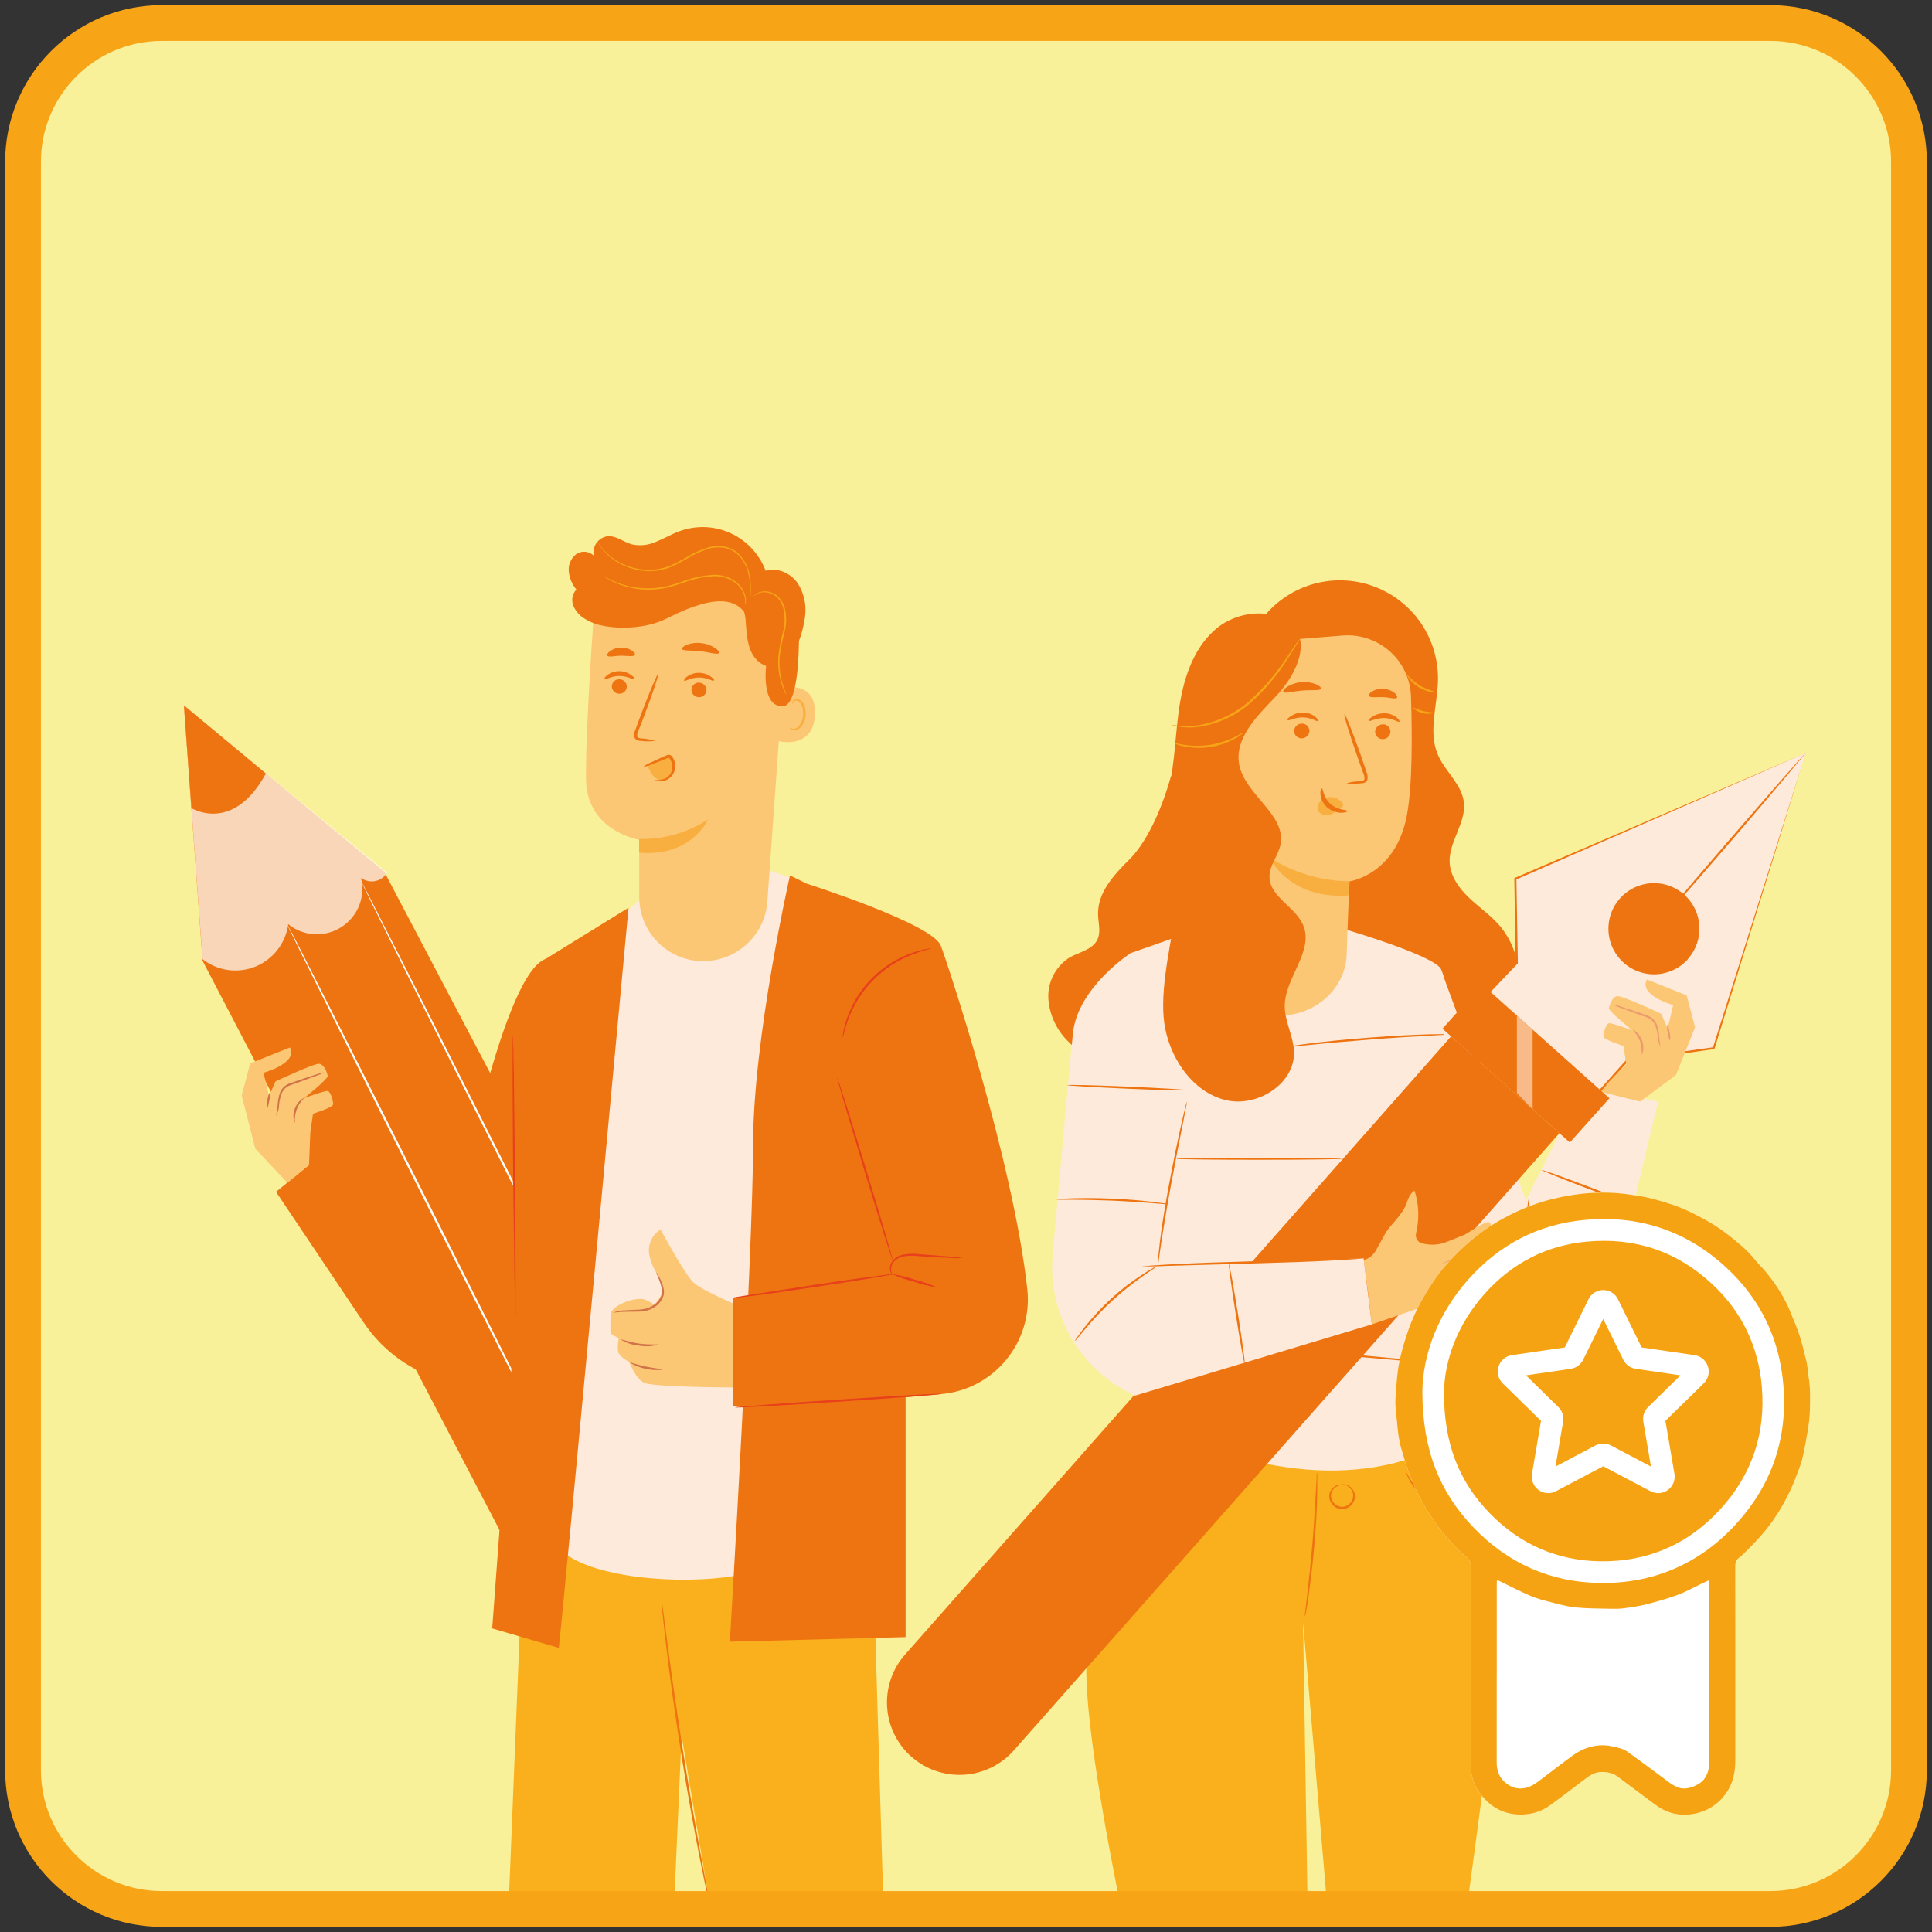<svg width="162" height="162" viewBox="0 0 162 162" fill="none" xmlns="http://www.w3.org/2000/svg">
<rect x="0" y="0" width="162" height="162" fill="#333333" stroke="none"/>
<path d="M148.2 1H13.8C6.731 1 1 6.731 1 13.8V148.2C1 155.269 6.731 161 13.8 161H148.2C155.269 161 161 155.269 161 148.2V13.8C161 6.731 155.269 1 148.2 1Z" fill="#F9F19A"/>
<path d="M122.912 120.464C123.256 120.392 126.064 133.232 125.696 138.224C125.328 143.216 122.912 160.576 122.912 160.576H111.352L109.264 136.008L109.656 160.576H94.12C94.12 160.576 90.52 143.696 91.168 138.584C91.808 133.472 95.224 120.024 95.224 120.024L122.912 120.456L122.912 120.464Z" fill="#F9B01C"/>
<path d="M110.432 123.424C110.456 123.584 110.464 123.744 110.456 123.904V125.216C110.432 126.32 110.36 127.848 110.216 129.528C110.072 131.208 109.872 132.72 109.728 133.816C109.648 134.36 109.576 134.808 109.52 135.112C109.496 135.272 109.464 135.432 109.416 135.584C109.416 135.424 109.416 135.264 109.448 135.104C109.488 134.76 109.536 134.328 109.6 133.808C109.728 132.712 109.896 131.2 110.04 129.52C110.184 127.84 110.272 126.32 110.328 125.224C110.36 124.696 110.376 124.256 110.4 123.92C110.4 123.76 110.4 123.6 110.432 123.44L110.432 123.424Z" fill="#EE7411"/>
<path d="M112.512 124.464C112.512 124.464 112.608 124.432 112.768 124.464C113 124.504 113.216 124.632 113.368 124.808C113.472 124.936 113.552 125.088 113.592 125.248C113.632 125.44 113.624 125.64 113.552 125.824C113.472 126.032 113.328 126.216 113.144 126.344C112.96 126.472 112.744 126.544 112.52 126.552C112.296 126.544 112.08 126.464 111.896 126.328C111.712 126.192 111.584 126 111.512 125.784C111.448 125.6 111.44 125.4 111.488 125.208C111.536 125.048 111.624 124.896 111.744 124.776C111.912 124.6 112.136 124.496 112.384 124.48C112.472 124.472 112.56 124.48 112.632 124.536H112.384C112.168 124.568 111.976 124.68 111.832 124.848C111.728 124.96 111.656 125.104 111.624 125.256C111.592 125.408 111.608 125.568 111.664 125.712C111.728 125.888 111.84 126.048 111.992 126.16C112.144 126.272 112.328 126.344 112.52 126.352C112.712 126.352 112.896 126.288 113.048 126.176C113.208 126.072 113.328 125.92 113.4 125.744C113.456 125.6 113.472 125.44 113.456 125.288C113.432 125.136 113.368 124.984 113.272 124.864C113.144 124.688 112.96 124.56 112.752 124.488C112.6 124.472 112.504 124.472 112.504 124.456L112.512 124.464Z" fill="#EE7411"/>
<path d="M124.632 126.616C124.536 126.672 124.44 126.712 124.328 126.728C124.048 126.808 123.752 126.864 123.456 126.888C122.472 126.976 121.488 126.8 120.6 126.376C119.712 125.952 118.952 125.296 118.408 124.48C118.24 124.24 118.104 123.984 117.984 123.72C117.936 123.624 117.896 123.52 117.88 123.408C117.912 123.408 118.08 123.824 118.512 124.416C119.072 125.192 119.816 125.808 120.68 126.216C121.544 126.624 122.496 126.808 123.448 126.752C124.168 126.712 124.616 126.568 124.624 126.608L124.632 126.616Z" fill="#EE7411"/>
<path d="M98.2 65.032C97.32 68.224 96 70.784 94.704 72.064C93.408 73.344 92.024 74.848 92.072 76.672C92.088 77.384 92.328 78.144 92.016 78.792C91.608 79.624 90.536 79.824 89.72 80.264C89.136 80.624 88.656 81.144 88.336 81.752C88.016 82.36 87.864 83.048 87.904 83.736C88 85.12 88.616 86.424 89.624 87.384C90.632 88.4 92.224 89.104 93.48 88.416C94.232 88 94.664 87.184 95.04 86.408C97.008 82.4 98.792 78.312 100.384 74.136" fill="#EE7411"/>
<path d="M106.256 51.376C107.376 50.136 108.84 49.264 110.464 48.88C112.088 48.496 113.792 48.616 115.344 49.224C116.896 49.832 118.232 50.896 119.168 52.28C120.104 53.664 120.592 55.296 120.576 56.968C120.552 59.104 119.72 61.344 120.576 63.304C121.168 64.68 122.552 65.744 122.744 67.24C122.968 68.976 121.48 70.56 121.552 72.304C121.608 73.448 122.32 74.456 123.144 75.248C123.968 76.04 124.928 76.696 125.688 77.552C127.784 79.944 127.92 83.712 126.336 86.464C124.752 89.216 121.68 90.952 118.52 91.32C115.36 91.696 112.144 90.824 109.336 89.32C107.512 88.336 105.8 87.024 104.72 85.264C103.64 83.504 103.264 81.208 104.12 79.32" fill="#EE7411"/>
<path d="M112.976 77.984C112.976 77.984 120.104 80.088 120.8 81.216C121.496 82.344 123.736 95.584 123.736 95.584L119.368 111.192C119.368 111.192 122.984 117.016 123.152 119.96C115.064 125.176 105.936 123.72 96.376 119.536L95.688 104.288L94.784 79.928L100.664 77.864L112.984 77.976L112.976 77.984Z" fill="#FEEADA"/>
<path d="M120.904 114.336H120.64L119.888 114.28L117.136 114.056L108.064 113.264L98.992 112.416L96.24 112.144L95.496 112.056C95.408 112.056 95.32 112.04 95.24 112.016C95.328 112.008 95.416 112.008 95.504 112.016L96.256 112.064L99.008 112.288L108.08 113.08L117.152 113.92L119.904 114.2L120.648 114.28C120.736 114.288 120.816 114.304 120.904 114.328V114.336Z" fill="#EE7411"/>
<path d="M112.536 97.16C112.536 97.208 109.408 97.248 105.544 97.248C101.68 97.248 98.552 97.208 98.552 97.16C98.552 97.112 101.68 97.072 105.544 97.072C109.408 97.072 112.536 97.112 112.536 97.16Z" fill="#EE7411"/>
<path d="M121.952 86.696C121.768 86.728 121.584 86.752 121.4 86.752L119.88 86.84C118.6 86.912 116.832 87.016 114.88 87.168C112.936 87.32 111.168 87.48 109.896 87.608L108.384 87.752C108.2 87.776 108.016 87.792 107.824 87.784C108.008 87.736 108.192 87.704 108.376 87.688C108.72 87.632 109.248 87.568 109.88 87.488C111.152 87.328 112.912 87.144 114.864 87C116.816 86.848 118.584 86.76 119.872 86.728C120.512 86.728 121.032 86.704 121.392 86.704C121.576 86.696 121.76 86.704 121.952 86.72V86.696Z" fill="#EE7411"/>
<path d="M120.8 81.232L127.952 100.64L132.76 91.08L139.032 92.368L135.424 107.44C135.24 108.752 134.656 109.968 133.744 110.936C132.832 111.896 131.648 112.552 130.352 112.816C129.264 113.04 128.144 112.976 127.088 112.632C126.032 112.288 125.088 111.68 124.344 110.864L122.104 108.4L120.792 81.248L120.8 81.232Z" fill="#FEEADA"/>
<path d="M127.808 112.904C127.776 112.744 127.76 112.584 127.76 112.416C127.736 112.104 127.712 111.648 127.696 111.088C127.656 109.968 127.64 108.408 127.696 106.696C127.752 104.976 127.856 103.424 127.96 102.312C128.008 101.752 128.056 101.296 128.104 100.984C128.12 100.824 128.144 100.664 128.184 100.504C128.2 100.664 128.2 100.832 128.184 100.992C128.16 101.336 128.136 101.784 128.104 102.32C128.032 103.44 127.944 104.992 127.896 106.704C127.84 108.416 127.84 109.968 127.848 111.088V112.424C127.848 112.584 127.848 112.752 127.824 112.912L127.808 112.904Z" fill="#EE7411"/>
<path d="M137.048 101.056C137.032 101.104 135.272 100.48 133.12 99.664C130.968 98.848 129.24 98.144 129.256 98.104C129.272 98.056 131.032 98.68 133.184 99.496C135.336 100.312 137.064 101.016 137.048 101.056Z" fill="#EE7411"/>
<path d="M140.536 90.144L137.528 92.368L134.184 91.544L134.992 90.656L140.544 90.144H140.536Z" fill="#FCC775"/>
<path d="M151.416 63.136L127.056 73.688L127.176 80.744L124.416 83.632L133.72 91.952L136.44 88.912L143.68 87.896L151.408 63.136H151.416Z" fill="#FEEADA"/>
<path d="M151.416 63.136C151.2 63.824 148.264 73.344 143.768 87.92V87.968H143.712L136.472 89L136.528 88.976L133.792 92.008L133.736 92.08L133.672 92.016L128.92 87.768L124.368 83.696L124.296 83.632L124.36 83.568L127.112 80.68L127.088 80.744C127.048 78.304 127.008 75.936 126.976 73.688V73.632L127.032 73.608L151.432 63.128L127.104 73.76L127.152 73.68C127.192 75.936 127.232 78.296 127.272 80.736V80.776L127.248 80.8L124.496 83.688V83.56L129.056 87.632L133.8 91.88H133.672L136.392 88.84L136.416 88.816H136.448L143.696 87.808L143.624 87.864C148.208 73.32 151.208 63.816 151.424 63.128L151.416 63.136Z" fill="#EE7411"/>
<path d="M141.536 80.424C141.032 80.984 140.376 81.392 139.64 81.576C138.912 81.768 138.136 81.736 137.424 81.48C136.712 81.232 136.088 80.776 135.632 80.168C135.176 79.56 134.912 78.84 134.872 78.088C134.832 77.336 135.016 76.584 135.392 75.936C135.776 75.288 136.344 74.76 137.024 74.432C137.704 74.104 138.472 73.984 139.216 74.088C139.968 74.192 140.664 74.52 141.232 75.024C141.984 75.696 142.44 76.648 142.496 77.656C142.552 78.664 142.208 79.664 141.528 80.416L141.536 80.424Z" fill="#EE7411"/>
<path d="M151.416 63.136C151.416 63.136 148.632 66.496 145.12 70.568C141.608 74.64 138.728 77.912 138.688 77.88C138.648 77.848 141.472 74.52 144.984 70.448C148.504 66.376 151.376 63.104 151.416 63.136Z" fill="#EE7411"/>
<path d="M76.408 147.296C75.208 146.224 74.48 144.72 74.384 143.112C74.288 141.504 74.832 139.928 75.904 138.72L121.68 86.896L130.76 95.016L85 146.784C83.928 147.992 82.424 148.72 80.808 148.816C79.2 148.912 77.616 148.36 76.408 147.288L76.408 147.296Z" fill="#EE7411"/>
<path d="M124.272 82.544L120.952 86.256L131.632 95.8L134.952 92.088L124.272 82.544Z" fill="#EE7411"/>
<path opacity="0.5" d="M127.192 85.16V91.656L128.512 93.016V86.344L127.192 85.168V85.16Z" fill="white"/>
<path d="M138.088 82.128L141.424 83.456L142.136 86.144L140.528 90.144L134.64 91L136.36 89.24L136.136 87.704C136.136 87.704 134.496 87.192 134.456 86.936C134.416 86.688 134.656 85.84 134.912 85.8C135.168 85.76 136.888 86.4 136.888 86.4C136.888 86.4 134.848 84.784 134.904 84.528C134.96 84.272 135.176 83.6 135.592 83.528C136.008 83.456 139.296 85.008 139.296 85.008L139.832 86.232L140.296 84.28C140.296 84.28 137.368 83.456 138.096 82.128H138.088Z" fill="#FCC775"/>
<path d="M137.672 88.424C137.672 88.424 137.752 88.312 137.784 88.08C137.816 87.792 137.784 87.504 137.688 87.24C137.592 86.968 137.432 86.728 137.216 86.536C137.048 86.392 136.92 86.336 136.912 86.36C137.16 86.64 137.368 86.96 137.52 87.304C137.624 87.672 137.672 88.048 137.664 88.432L137.672 88.424Z" fill="#EC9A6E"/>
<path d="M139.256 87.84C139.192 87.552 139.152 87.264 139.128 86.968C139.112 86.64 139.056 86.312 138.96 86C138.896 85.808 138.792 85.632 138.656 85.488C138.496 85.336 138.312 85.224 138.112 85.144C137.312 84.856 136.6 84.624 136.072 84.456C135.792 84.344 135.504 84.264 135.216 84.216C135.48 84.352 135.752 84.472 136.04 84.56C136.552 84.76 137.272 85.016 138.056 85.296C138.24 85.36 138.4 85.464 138.544 85.592C138.664 85.72 138.76 85.88 138.824 86.048C138.92 86.352 138.984 86.664 139.016 86.976C139.024 87.28 139.112 87.576 139.272 87.84L139.256 87.84Z" fill="#EC9A6E"/>
<path d="M140.024 87.24C140.072 87.024 140.064 86.792 140 86.576C139.944 86.232 139.856 85.944 139.808 85.944C139.76 85.944 139.768 86.248 139.832 86.6C139.896 86.952 139.984 87.256 140.024 87.232V87.24Z" fill="#EC9A6E"/>
<path d="M115.016 111.056C115.016 111.056 120.36 109.224 120.488 109.16C120.616 109.096 124.264 107.4 123.952 106.408C123.952 106.408 124.984 105.584 124.672 105.128L123.208 105.744C123.208 105.744 125.272 104.4 124.928 103.192C124.928 103.192 125.144 102.784 124.928 102.528C124.712 102.272 123.632 103.04 122.84 103.52L121.304 104.136C120.632 104.408 119.888 104.44 119.192 104.24C119.032 104.184 118.896 104.08 118.816 103.936C118.728 103.792 118.704 103.624 118.728 103.456C119.024 102.264 118.984 101.024 118.616 99.848C118.616 99.848 118.232 99.984 117.976 100.808C117.632 101.864 116.6 102.68 116.192 103.368C115.976 103.768 115.616 104.4 115.36 104.872C115.248 105.064 115.104 105.232 114.936 105.368C114.76 105.504 114.568 105.6 114.352 105.656L114.72 108.44L115.024 111.04L115.016 111.056Z" fill="#FCC775"/>
<path d="M120.808 106.016C120.872 106.008 120.936 105.984 120.992 105.96C121.112 105.92 121.28 105.848 121.48 105.76C122.008 105.52 122.52 105.248 123.008 104.928C123.496 104.608 123.952 104.256 124.384 103.872C124.552 103.72 124.68 103.6 124.768 103.504C124.816 103.456 124.856 103.408 124.896 103.36C124.84 103.392 124.792 103.432 124.744 103.48L124.344 103.824C123.904 104.192 123.448 104.536 122.968 104.856C122.48 105.168 121.976 105.448 121.464 105.704L120.992 105.928C120.928 105.952 120.872 105.976 120.816 106.016H120.808Z" fill="#EC9A6E"/>
<path d="M120.904 107.08C121.04 107.056 121.176 107.008 121.296 106.952C121.608 106.824 121.904 106.672 122.184 106.496C122.464 106.32 122.744 106.136 123.008 105.936C123.128 105.856 123.232 105.768 123.328 105.664C123.328 105.648 122.808 106.008 122.144 106.424C121.8 106.624 121.504 106.768 121.272 106.896C121.144 106.952 121.024 107.008 120.904 107.088L120.904 107.08Z" fill="#EC9A6E"/>
<path d="M120.856 108.36C121.032 108.312 121.2 108.248 121.36 108.168C121.752 107.984 122.136 107.784 122.504 107.552C122.872 107.32 123.224 107.064 123.552 106.792C123.696 106.688 123.832 106.56 123.952 106.424C123.8 106.52 123.656 106.624 123.52 106.736C123.256 106.936 122.888 107.208 122.456 107.472C122.096 107.704 121.72 107.912 121.336 108.104C121.168 108.176 121.016 108.264 120.864 108.352L120.856 108.36Z" fill="#EC9A6E"/>
<path d="M115.016 111.056L95.184 117.024C92.944 116.008 91.08 114.328 89.84 112.208C88.6 110.088 88.056 107.632 88.272 105.192C88.896 98.184 89.72 88.96 89.968 86.632C90.376 82.776 94.8 79.928 94.8 79.928C100.88 80.32 99.536 92.352 99.536 92.352L97.088 106.192L114.336 105.504L115.024 111.056H115.016Z" fill="#FEEADA"/>
<path d="M97.08 106.2C97.08 106.016 97.08 105.832 97.104 105.648C97.128 105.304 97.184 104.784 97.256 104.144C97.408 102.88 97.68 101.144 98.04 99.232C98.4 97.32 98.752 95.6 99.032 94.36C99.168 93.736 99.288 93.24 99.376 92.896C99.408 92.712 99.464 92.536 99.528 92.36C99.512 92.544 99.48 92.728 99.44 92.904C99.36 93.288 99.272 93.784 99.152 94.384C98.904 95.632 98.56 97.352 98.208 99.264C97.856 101.168 97.568 102.904 97.376 104.16C97.296 104.768 97.224 105.272 97.168 105.648C97.152 105.832 97.12 106.016 97.072 106.192L97.08 106.2Z" fill="#EE7411"/>
<path d="M114.328 105.512C114.272 105.528 114.208 105.536 114.144 105.536L113.6 105.584C113.128 105.616 112.456 105.656 111.616 105.704C109.936 105.792 107.616 105.872 105.056 105.944L98.496 106.128L96.512 106.192H95.976C95.912 106.2 95.848 106.2 95.784 106.192C95.848 106.176 95.904 106.168 95.968 106.168L96.504 106.12C96.976 106.088 97.656 106.04 98.488 106C100.168 105.912 102.488 105.832 105.048 105.76L111.6 105.576L113.592 105.512H114.136C114.2 105.504 114.264 105.504 114.328 105.512Z" fill="#EE7411"/>
<path d="M97.832 100.952C97.712 100.968 97.584 100.968 97.464 100.952L96.472 100.872C95.64 100.808 94.488 100.728 93.208 100.672C91.936 100.624 90.784 100.6 89.944 100.6H88.952C88.832 100.6 88.704 100.6 88.584 100.576C88.696 100.544 88.808 100.528 88.928 100.528C89.16 100.504 89.504 100.496 89.92 100.48C90.76 100.456 91.92 100.448 93.192 100.504C94.472 100.56 95.624 100.656 96.456 100.752C96.872 100.8 97.208 100.848 97.44 100.88C97.568 100.88 97.696 100.904 97.816 100.944L97.832 100.952Z" fill="#EE7411"/>
<path d="M99.528 91.408C99.528 91.456 97.28 91.408 94.504 91.288C91.736 91.16 89.488 91.04 89.496 90.992C89.496 90.936 91.744 90.992 94.512 91.112C97.28 91.232 99.528 91.36 99.528 91.416V91.408Z" fill="#EE7411"/>
<path d="M90.128 112.448C90.176 112.336 90.24 112.232 90.32 112.136C90.456 111.936 90.664 111.656 90.92 111.32C91.608 110.448 92.368 109.632 93.184 108.88C94.008 108.128 94.888 107.448 95.824 106.848C96.168 106.616 96.48 106.44 96.688 106.328C96.792 106.256 96.912 106.208 97.032 106.168C97.032 106.192 96.6 106.464 95.904 106.952C94.088 108.216 92.448 109.712 91.032 111.4C90.472 112.048 90.16 112.464 90.136 112.448H90.128Z" fill="#EE7411"/>
<path d="M104.36 114.336C104.312 114.336 103.976 112.48 103.616 110.176C103.248 107.872 103 105.992 103.048 105.984C103.096 105.984 103.432 107.84 103.8 110.144C104.168 112.448 104.416 114.32 104.368 114.328L104.36 114.336Z" fill="#EE7411"/>
<path d="M102.208 54.112V55.736L101.864 80.04C101.824 82.864 104.216 85.144 107.24 85.16C110.288 85.184 112.832 82.888 112.92 80.04C113.008 77.048 113.16 73.904 113.16 73.904C113.16 73.904 117.032 73.368 117.968 68.368C118.432 65.88 118.424 61.776 118.312 58.4C118.288 57.68 118.12 56.984 117.816 56.328C117.512 55.68 117.08 55.096 116.544 54.624C116.008 54.144 115.384 53.784 114.704 53.552C114.024 53.32 113.304 53.232 112.592 53.288L102.2 54.12L102.208 54.112Z" fill="#FCC775"/>
<path d="M116.592 61.344C116.592 61.512 116.52 61.672 116.4 61.792C116.28 61.912 116.12 61.976 115.952 61.976C115.872 61.976 115.784 61.968 115.712 61.936C115.64 61.904 115.56 61.864 115.504 61.808C115.44 61.752 115.392 61.688 115.36 61.608C115.328 61.536 115.304 61.448 115.304 61.368C115.304 61.2 115.376 61.04 115.496 60.92C115.616 60.8 115.776 60.736 115.944 60.736C116.024 60.736 116.112 60.736 116.184 60.768C116.264 60.8 116.336 60.84 116.392 60.896C116.448 60.952 116.504 61.016 116.536 61.096C116.568 61.168 116.592 61.256 116.592 61.336L116.592 61.344Z" fill="#EE7411"/>
<path d="M117.344 60.52C117.264 60.6 116.784 60.224 116.088 60.208C115.4 60.192 114.872 60.528 114.8 60.44C114.728 60.352 114.848 60.248 115.072 60.096C115.376 59.896 115.736 59.8 116.104 59.808C116.464 59.808 116.816 59.936 117.104 60.152C117.312 60.328 117.376 60.48 117.344 60.52Z" fill="#EE7411"/>
<path d="M109.8 61.272C109.8 61.44 109.728 61.6 109.608 61.72C109.488 61.84 109.328 61.904 109.16 61.912C109.08 61.912 108.992 61.904 108.92 61.872C108.848 61.84 108.768 61.8 108.712 61.744C108.656 61.688 108.6 61.624 108.568 61.544C108.536 61.472 108.512 61.384 108.512 61.304C108.512 61.136 108.584 60.976 108.704 60.856C108.824 60.736 108.984 60.672 109.152 60.672C109.232 60.672 109.32 60.68 109.392 60.712C109.472 60.736 109.544 60.784 109.6 60.84C109.664 60.896 109.712 60.96 109.744 61.04C109.776 61.112 109.8 61.192 109.8 61.28V61.272Z" fill="#EE7411"/>
<path d="M110.52 60.464C110.44 60.544 109.96 60.168 109.264 60.152C108.568 60.136 108.056 60.472 107.976 60.384C107.896 60.296 108.024 60.192 108.256 60.04C108.56 59.84 108.92 59.736 109.288 59.752C109.648 59.752 110 59.88 110.288 60.096C110.496 60.28 110.56 60.432 110.52 60.464Z" fill="#EE7411"/>
<path d="M112.896 65.68C113.264 65.576 113.64 65.512 114.024 65.512C114.2 65.512 114.368 65.464 114.408 65.344C114.424 65.16 114.392 64.976 114.304 64.816L113.816 63.44C113.128 61.496 112.656 59.904 112.736 59.88C112.816 59.856 113.424 61.408 114.112 63.344C114.28 63.824 114.432 64.28 114.576 64.72C114.68 64.936 114.704 65.176 114.648 65.408C114.616 65.472 114.576 65.528 114.528 65.568C114.48 65.608 114.416 65.64 114.352 65.656C114.256 65.68 114.152 65.688 114.048 65.688C113.664 65.736 113.28 65.728 112.896 65.68Z" fill="#EE7411"/>
<path d="M113.152 73.896C110.784 73.872 108.472 73.184 106.472 71.92C106.472 71.92 108.008 75.416 113.056 75.088L113.152 73.904V73.896Z" fill="#F8AF3F"/>
<path d="M112.56 67.336C112.432 67.168 112.264 67.032 112.072 66.944C111.88 66.856 111.664 66.824 111.456 66.84C111.304 66.848 111.152 66.888 111.016 66.96C110.88 67.032 110.76 67.128 110.656 67.24C110.56 67.352 110.504 67.496 110.488 67.64C110.472 67.784 110.504 67.936 110.576 68.064C110.688 68.192 110.832 68.28 110.992 68.328C111.152 68.376 111.32 68.368 111.48 68.32C111.808 68.216 112.12 68.04 112.376 67.816C112.456 67.76 112.528 67.696 112.584 67.616C112.608 67.576 112.624 67.536 112.624 67.488C112.624 67.44 112.608 67.4 112.584 67.36" fill="#F8AF3F"/>
<path d="M110.84 66.104C110.952 66.104 110.936 66.856 111.56 67.408C112.192 67.96 112.992 67.896 113 68.008C113 68.056 112.816 68.152 112.48 68.152C112.04 68.144 111.616 67.984 111.28 67.696C110.96 67.416 110.76 67.032 110.72 66.608C110.696 66.288 110.792 66.104 110.84 66.112V66.104Z" fill="#EE7411"/>
<path d="M110.768 57.752C110.696 57.936 110.008 57.832 109.184 57.904C108.368 57.976 107.704 58.184 107.6 58.008C107.56 57.928 107.68 57.752 107.944 57.576C108.304 57.36 108.712 57.232 109.128 57.2C109.544 57.16 109.968 57.224 110.352 57.376C110.648 57.504 110.8 57.656 110.76 57.744L110.768 57.752Z" fill="#EE7411"/>
<path d="M117.144 58.504C117.016 58.656 116.544 58.48 115.968 58.456C115.392 58.432 114.904 58.528 114.792 58.36C114.744 58.28 114.824 58.12 115.04 57.984C115.328 57.816 115.664 57.728 116 57.752C116.336 57.776 116.656 57.888 116.928 58.096C117.128 58.264 117.192 58.432 117.136 58.504H117.144Z" fill="#EE7411"/>
<path d="M108.528 52.52C109.872 54.304 108.472 56.84 106.928 58.448C105.384 60.056 103.488 61.936 103.912 64.128C104.408 66.672 107.88 68.304 107.368 70.84C107.176 71.768 106.448 72.56 106.448 73.496C106.448 75.216 108.648 76.032 109.288 77.616C110.16 79.784 107.768 81.952 107.728 84.296C107.704 85.624 108.456 86.864 108.504 88.192C108.584 90.912 105.368 92.904 102.728 92.232C100.088 91.56 98.28 88.984 97.72 86.328C97.152 83.672 98.016 79.928 98.448 77.24L93.88 78.304C93.024 77.488 94.192 76.624 94.384 75.472C94.864 72.56 96.792 70.096 97.688 67.296C98.48 64.848 98.488 62.224 98.832 59.664C99.176 57.112 99.968 54.448 101.928 52.76C103.88 51.072 107.256 50.872 108.832 52.904" fill="#EE7411"/>
<path d="M98.28 60.776C98.944 60.88 99.624 60.904 100.296 60.84C101.912 60.608 103.424 59.92 104.664 58.864C105.888 57.784 106.96 56.544 107.856 55.184C108.2 54.688 108.48 54.272 108.696 53.952C108.792 53.8 108.904 53.648 109.016 53.512C108.944 53.68 108.856 53.84 108.752 53.992C108.576 54.296 108.304 54.728 107.96 55.256C107.088 56.656 106.016 57.92 104.776 59.008C103.512 60.088 101.96 60.776 100.312 60.976C99.816 61.024 99.312 61.008 98.816 60.928C98.68 60.904 98.552 60.88 98.424 60.84C98.328 60.816 98.28 60.8 98.288 60.792L98.28 60.776Z" fill="#F7A416"/>
<path d="M104.24 61.448C104.024 61.656 103.776 61.832 103.504 61.96C102.864 62.304 102.168 62.536 101.44 62.648C100.72 62.752 99.992 62.728 99.28 62.584C98.984 62.536 98.696 62.448 98.432 62.304C98.432 62.272 98.776 62.376 99.304 62.456C100.704 62.672 102.144 62.456 103.424 61.848C103.928 61.608 104.208 61.416 104.232 61.44L104.24 61.448Z" fill="#F7A416"/>
<path d="M120.576 58.072C120.024 58.072 119.48 57.936 119.008 57.656C118.536 57.376 118.144 56.968 117.888 56.48C118.256 56.864 118.656 57.208 119.096 57.512C119.568 57.752 120.064 57.936 120.568 58.072H120.576Z" fill="#F7A416"/>
<path d="M120.256 59.776C119.944 59.872 119.616 59.88 119.296 59.8C118.984 59.72 118.688 59.56 118.464 59.328C118.496 59.288 118.848 59.512 119.344 59.624C119.832 59.744 120.256 59.712 120.264 59.768L120.256 59.776Z" fill="#F7A416"/>
<path d="M73.072 124.984C73.072 126.752 74.104 160.672 74.104 160.672L59.672 160.6L57.152 145.528L56.488 160.6H42.616L44.12 123.368L73.08 124.984H73.072Z" fill="#F9B01C"/>
<path d="M30.52 110.936L23.144 99.936L28.616 95.488L37.872 104.08C37.872 104.08 41.856 81.744 45.776 80.392L45.472 115.032C42.904 116.256 39.976 116.512 37.232 115.76C34.488 115.008 32.104 113.288 30.52 110.928V110.936Z" fill="#EE7411"/>
<path d="M15.416 59.152L16.984 80.56L42.68 129.816L57.536 121.216L32.208 73.072L15.408 59.144L15.416 59.152Z" fill="#EE7411"/>
<g opacity="0.7">
<path d="M32.464 73.176C32.352 73.36 32.208 73.512 32.04 73.632C31.864 73.752 31.672 73.84 31.464 73.88C31.256 73.92 31.04 73.92 30.84 73.872C30.632 73.824 30.44 73.736 30.272 73.608C30.464 74.384 30.408 75.2 30.112 75.944C29.816 76.688 29.288 77.312 28.616 77.744C27.944 78.176 27.152 78.376 26.352 78.336C25.552 78.288 24.792 78 24.168 77.496C24.064 78.28 23.752 79.016 23.272 79.64C22.792 80.264 22.152 80.744 21.424 81.048C20.696 81.344 19.896 81.44 19.12 81.336C18.336 81.224 17.6 80.912 16.984 80.424L15.424 59.176L32.472 73.192L32.464 73.176Z" fill="white"/>
</g>
<path d="M16.048 67.76C16.048 67.76 19.536 69.944 22.296 64.856L15.424 59.152L16.048 67.768V67.76Z" fill="#EE7411"/>
<path d="M48.344 125.8C48.296 125.824 42.848 115.04 36.144 101.72C29.44 88.4 24.056 77.576 24.112 77.56C24.168 77.536 29.608 88.32 36.312 101.64C43.016 114.968 48.384 125.776 48.336 125.8H48.344Z" fill="white"/>
<path d="M54.52 122.104C54.472 122.128 49.024 111.344 42.32 98.024C35.616 84.704 30.232 73.888 30.272 73.864C30.312 73.84 35.768 84.624 42.472 97.944C49.176 111.272 54.56 122.08 54.512 122.096L54.52 122.104Z" fill="white"/>
<path d="M24.312 87.832L20.976 89.168L20.264 91.856L21.408 96.32L24.096 99.176L25.912 97.672L26.024 94.92L26.248 93.384C26.248 93.384 27.888 92.872 27.928 92.616C27.968 92.368 27.728 91.52 27.472 91.48C27.224 91.44 25.496 92.08 25.496 92.08C25.496 92.08 27.536 90.464 27.48 90.2C27.424 89.936 27.2 89.28 26.792 89.2C26.384 89.128 23.096 90.68 23.096 90.68L22.56 91.904L22.096 89.952C22.096 89.952 25.024 89.152 24.304 87.824L24.312 87.832Z" fill="#FCC775"/>
<path d="M24.728 94.144C24.728 94.144 24.648 94.024 24.616 93.8C24.584 93.512 24.616 93.224 24.72 92.96C24.816 92.696 24.984 92.448 25.192 92.256C25.36 92.112 25.48 92.064 25.496 92.08C25.224 92.344 25.016 92.672 24.88 93.024C24.752 93.384 24.696 93.76 24.728 94.144Z" fill="#D17349"/>
<path d="M23.144 93.544C23.208 93.256 23.256 92.968 23.28 92.672C23.296 92.344 23.352 92.016 23.448 91.704C23.512 91.512 23.616 91.336 23.752 91.184C23.904 91.032 24.088 90.912 24.296 90.84C25.096 90.552 25.808 90.32 26.336 90.152C26.616 90.048 26.904 89.968 27.2 89.912C26.936 90.056 26.664 90.168 26.376 90.256C25.864 90.456 25.144 90.712 24.36 90.992C24.176 91.056 24.008 91.16 23.872 91.296C23.752 91.424 23.656 91.584 23.592 91.752C23.488 92.056 23.424 92.36 23.4 92.68C23.392 92.984 23.304 93.288 23.144 93.544Z" fill="#D17349"/>
<path d="M22.384 92.944C22.336 92.944 22.344 92.64 22.408 92.288C22.464 91.936 22.552 91.648 22.6 91.656C22.648 91.872 22.64 92.096 22.576 92.312C22.52 92.664 22.432 92.944 22.384 92.944Z" fill="#D17349"/>
<path d="M67.448 73.992L64.528 73L53.608 75.504L52.64 76.312L46.856 129.824C49.336 132.384 57.168 132.896 61.608 132.136L67.448 73.992Z" fill="#FEEADA"/>
<path d="M67.648 74.096L66.24 73.408C66.24 73.408 63.144 87.032 63.144 96.032C63.144 105.032 61.2 137.656 61.2 137.656L75.936 137.272V101.216L67.648 74.096Z" fill="#EE7411"/>
<path d="M46.856 138.176L41.272 136.544L43.224 110.168L42.856 91.048L45.776 80.392L52.704 76.112C52.704 76.112 47.24 135 46.856 138.176Z" fill="#EE7411"/>
<path d="M58.496 80.576C57.152 80.456 55.904 79.84 55 78.84C54.096 77.848 53.592 76.544 53.6 75.2V70.416C53.6 70.416 49.176 69.728 49.136 65.304C49.088 60.88 49.848 50.736 49.848 50.736C52.36 49.656 55.112 49.264 57.832 49.608C60.544 49.952 63.12 51.008 65.288 52.672L65.944 53.176L64.344 75.6C64.296 76.312 64.104 77.008 63.776 77.64C63.456 78.28 63.008 78.84 62.464 79.304C61.92 79.768 61.288 80.12 60.608 80.336C59.928 80.552 59.216 80.632 58.504 80.568L58.496 80.576Z" fill="#FCC775"/>
<path d="M53.608 70.352C55.648 70.392 57.656 69.816 59.368 68.712C59.368 68.712 57.992 71.888 53.592 71.496V70.352H53.608Z" fill="#F8AF3F"/>
<path d="M65.4 57.76C65.472 57.728 68.432 56.864 68.336 59.88C68.24 62.904 65.224 62.184 65.224 62.096C65.224 62.008 65.4 57.752 65.4 57.752L65.4 57.76Z" fill="#FCC775"/>
<path d="M66.176 60.984C66.176 60.984 66.224 61.024 66.312 61.064C66.376 61.096 66.44 61.112 66.504 61.112C66.568 61.112 66.64 61.112 66.704 61.08C67.024 60.976 67.312 60.472 67.344 59.936C67.36 59.68 67.32 59.416 67.224 59.176C67.2 59.08 67.152 58.992 67.088 58.92C67.024 58.848 66.936 58.792 66.848 58.76C66.784 58.744 66.72 58.744 66.664 58.76C66.608 58.784 66.56 58.832 66.528 58.888C66.48 58.968 66.504 59.032 66.488 59.032C66.472 59.032 66.424 58.984 66.448 58.856C66.472 58.784 66.512 58.72 66.576 58.672C66.616 58.64 66.664 58.616 66.712 58.608C66.76 58.6 66.816 58.592 66.864 58.608C66.992 58.632 67.104 58.688 67.2 58.776C67.296 58.856 67.368 58.968 67.408 59.088C67.528 59.352 67.576 59.648 67.56 59.936C67.52 60.544 67.192 61.104 66.752 61.216C66.672 61.24 66.584 61.24 66.504 61.216C66.424 61.192 66.344 61.168 66.28 61.112C66.176 61.048 66.176 60.976 66.176 60.968V60.984Z" fill="#F8AF3F"/>
<path d="M51.296 57.536C51.296 57.704 51.36 57.856 51.472 57.976C51.584 58.096 51.744 58.168 51.904 58.168C51.984 58.168 52.064 58.168 52.144 58.136C52.224 58.112 52.288 58.072 52.352 58.016C52.416 57.96 52.464 57.896 52.496 57.824C52.528 57.752 52.552 57.672 52.56 57.592C52.56 57.424 52.496 57.272 52.384 57.152C52.272 57.032 52.112 56.96 51.952 56.96C51.872 56.96 51.792 56.96 51.712 56.992C51.632 57.016 51.568 57.056 51.504 57.112C51.44 57.168 51.392 57.232 51.36 57.304C51.328 57.376 51.304 57.456 51.296 57.536Z" fill="#EE7411"/>
<path d="M50.688 56.952C50.768 57.032 51.248 56.68 51.928 56.68C52.608 56.68 53.104 57.024 53.176 56.936C53.248 56.848 53.128 56.752 52.912 56.592C52.616 56.384 52.264 56.28 51.912 56.28C51.56 56.28 51.216 56.392 50.928 56.6C50.712 56.76 50.648 56.912 50.688 56.944V56.952Z" fill="#EE7411"/>
<path d="M57.976 57.824C57.976 57.992 58.04 58.144 58.152 58.264C58.264 58.384 58.424 58.456 58.584 58.456C58.664 58.456 58.744 58.456 58.824 58.424C58.904 58.4 58.968 58.36 59.032 58.304C59.096 58.248 59.144 58.184 59.176 58.112C59.208 58.04 59.232 57.96 59.24 57.88C59.24 57.712 59.176 57.56 59.064 57.44C58.952 57.32 58.792 57.248 58.632 57.24C58.552 57.24 58.472 57.24 58.392 57.272C58.312 57.296 58.248 57.336 58.184 57.392C58.12 57.448 58.072 57.512 58.04 57.584C58.008 57.656 57.984 57.736 57.976 57.816L57.976 57.824Z" fill="#EE7411"/>
<path d="M57.368 57.08C57.448 57.16 57.928 56.808 58.608 56.808C59.288 56.808 59.784 57.152 59.856 57.072C59.928 56.992 59.808 56.888 59.592 56.728C59.296 56.52 58.944 56.416 58.592 56.416C58.24 56.416 57.896 56.528 57.608 56.736C57.4 56.896 57.328 57.048 57.368 57.08Z" fill="#EE7411"/>
<path d="M54.904 62.12C54.544 62.008 54.176 61.944 53.8 61.92C53.624 61.904 53.456 61.872 53.432 61.752C53.416 61.576 53.456 61.392 53.544 61.24C53.712 60.824 53.888 60.376 54.056 59.92C54.768 58.04 55.28 56.48 55.208 56.464C55.136 56.448 54.496 57.936 53.784 59.816C53.616 60.28 53.44 60.72 53.296 61.144C53.184 61.352 53.152 61.6 53.2 61.832C53.224 61.896 53.264 61.944 53.312 61.992C53.36 62.032 53.416 62.064 53.48 62.088C53.576 62.112 53.672 62.128 53.776 62.128C54.152 62.176 54.528 62.176 54.896 62.128L54.904 62.12Z" fill="#EE7411"/>
<path d="M57.192 54.416C57.256 54.6 57.936 54.512 58.736 54.608C59.536 54.704 60.176 54.92 60.28 54.752C60.328 54.672 60.216 54.496 59.936 54.32C59.592 54.104 59.2 53.96 58.792 53.92C58.384 53.872 57.976 53.92 57.584 54.064C57.304 54.184 57.16 54.328 57.192 54.416Z" fill="#EE7411"/>
<path d="M50.936 54.984C51.056 55.136 51.52 54.984 52.08 54.984C52.64 54.984 53.112 55.088 53.232 54.928C53.28 54.856 53.208 54.696 52.992 54.552C52.712 54.376 52.384 54.288 52.056 54.296C51.728 54.304 51.408 54.416 51.136 54.608C50.936 54.752 50.872 54.912 50.928 54.984H50.936Z" fill="#EE7411"/>
<path d="M47.696 47.944C47.664 47.672 47.696 47.392 47.808 47.136C47.912 46.88 48.08 46.656 48.296 46.48C48.52 46.32 48.792 46.24 49.064 46.264C49.336 46.288 49.6 46.4 49.792 46.6C49.752 46.416 49.744 46.224 49.792 46.04C49.832 45.856 49.904 45.68 50.016 45.528C50.128 45.376 50.264 45.24 50.432 45.144C50.592 45.048 50.776 44.984 50.96 44.96C51.68 44.912 52.296 45.456 52.992 45.648C53.688 45.792 54.408 45.712 55.056 45.408C55.712 45.144 56.328 44.776 56.984 44.536C58.384 44.032 59.92 44.088 61.272 44.712C62.624 45.336 63.672 46.464 64.2 47.856C65.168 47.552 66.264 48.048 66.864 48.864C67.424 49.72 67.648 50.752 67.496 51.768C67.4 52.448 67.232 53.112 66.992 53.752V53.92C66.944 56.352 66.672 59.208 65.616 59.224C63.808 59.248 64.24 55.848 64.24 55.848C62.024 54.992 62.848 51.672 62.288 51.16C61.728 50.648 60.568 49.48 55.928 51.848C54.12 52.768 51.728 52.744 50.432 52.44L50.312 52.416H50.288L50.248 52.4C49.824 52.296 49.424 52.128 49.056 51.896C48.624 51.648 48.28 51.264 48.08 50.808C47.984 50.576 47.96 50.328 48 50.08C48.048 49.84 48.16 49.608 48.328 49.432C47.976 49.008 47.752 48.488 47.696 47.944Z" fill="#EE7411"/>
<path d="M54.32 64.208C54.416 64.48 54.544 64.744 54.712 64.984C54.8 65.104 54.904 65.2 55.032 65.272C55.16 65.344 55.296 65.392 55.44 65.408C55.592 65.408 55.744 65.368 55.88 65.296C56.016 65.224 56.128 65.112 56.216 64.984C56.376 64.72 56.456 64.408 56.432 64.104C56.432 63.824 56.288 63.488 56.016 63.456C55.896 63.456 55.776 63.48 55.672 63.528L54.208 64.12" fill="#F8AF3F"/>
<path d="M54.904 65.408C55.168 65.424 55.432 65.392 55.688 65.312C55.944 65.208 56.152 65.024 56.272 64.776C56.336 64.624 56.376 64.464 56.376 64.296C56.376 64.128 56.344 63.968 56.272 63.816C56.24 63.736 56.2 63.664 56.144 63.6C56.088 63.536 56.096 63.544 56.032 63.552C55.968 63.552 55.88 63.616 55.8 63.648L55.56 63.744C55.248 63.864 54.968 63.976 54.728 64.064C54.48 64.184 54.208 64.264 53.936 64.304C54.152 64.128 54.4 63.992 54.656 63.896L55.464 63.52L55.704 63.416C55.792 63.376 55.88 63.336 55.968 63.304C56.04 63.28 56.112 63.28 56.184 63.304C56.248 63.328 56.304 63.376 56.344 63.424C56.504 63.624 56.592 63.872 56.616 64.128C56.64 64.384 56.584 64.64 56.464 64.864C56.304 65.152 56.04 65.368 55.72 65.464C55.52 65.528 55.296 65.536 55.088 65.488C54.96 65.456 54.896 65.408 54.896 65.392L54.904 65.408Z" fill="#EE7411"/>
<path d="M62.472 50.752C62.488 50.576 62.488 50.392 62.472 50.216C62.392 49.736 62.152 49.296 61.784 48.976C61.232 48.512 60.52 48.272 59.792 48.32C58.904 48.376 58.032 48.576 57.208 48.896C56.768 49.048 56.32 49.176 55.872 49.288C54.72 49.536 53.528 49.496 52.4 49.16C51.92 49.016 51.464 48.824 51.024 48.584C50.904 48.52 50.792 48.448 50.68 48.376C50.64 48.352 50.6 48.328 50.568 48.288C50.568 48.288 50.736 48.384 51.048 48.536C51.488 48.76 51.944 48.936 52.424 49.072C53.12 49.264 53.848 49.352 54.568 49.328C54.992 49.312 55.416 49.256 55.84 49.168C56.28 49.072 56.72 48.928 57.168 48.776C58.008 48.448 58.896 48.256 59.792 48.2C60.544 48.16 61.288 48.408 61.856 48.904C62.24 49.24 62.48 49.704 62.544 50.208C62.56 50.392 62.544 50.576 62.472 50.744V50.752Z" fill="#F7A416"/>
<path d="M65.912 58.224C65.912 58.224 65.872 58.168 65.856 58.128C65.824 58.064 65.776 57.968 65.72 57.848C65.568 57.496 65.456 57.128 65.376 56.752C65.256 56.184 65.216 55.608 65.264 55.032C65.344 54.336 65.48 53.648 65.656 52.968C65.832 52.304 65.832 51.6 65.656 50.936C65.576 50.648 65.432 50.392 65.232 50.168C65.056 49.976 64.84 49.832 64.6 49.752C64.248 49.616 63.856 49.632 63.512 49.776C63.392 49.84 63.272 49.92 63.168 50.016C63.248 49.896 63.36 49.8 63.488 49.736C63.664 49.648 63.856 49.6 64.056 49.584C64.256 49.568 64.448 49.6 64.632 49.664C64.896 49.744 65.128 49.896 65.32 50.096C65.528 50.328 65.688 50.6 65.784 50.904C65.968 51.592 65.968 52.312 65.784 53C65.608 53.672 65.472 54.352 65.384 55.04C65.336 55.6 65.368 56.168 65.472 56.72C65.544 57.096 65.648 57.464 65.784 57.816C65.88 58.088 65.944 58.224 65.936 58.232L65.912 58.224Z" fill="#F7A416"/>
<path d="M62.896 50.392V49.712C62.928 49.096 62.856 48.472 62.696 47.88C62.576 47.472 62.376 47.096 62.104 46.76C61.8 46.376 61.384 46.104 60.92 45.976C60.4 45.856 59.848 45.88 59.336 46.04C58.784 46.216 58.256 46.456 57.752 46.76C57.248 47.064 56.72 47.336 56.184 47.568C55.672 47.768 55.12 47.88 54.568 47.888C54.064 47.904 53.568 47.84 53.088 47.704C52.672 47.584 52.272 47.416 51.888 47.208C51.336 46.896 50.856 46.488 50.464 45.992C50.36 45.864 50.256 45.72 50.176 45.576C50.144 45.528 50.112 45.472 50.088 45.424C50.128 45.464 50.168 45.512 50.192 45.568C50.288 45.712 50.384 45.84 50.496 45.968C50.896 46.44 51.384 46.832 51.928 47.136C52.304 47.336 52.696 47.496 53.112 47.608C53.584 47.736 54.072 47.792 54.56 47.776C55.096 47.76 55.632 47.648 56.136 47.456C56.672 47.224 57.184 46.952 57.688 46.656C58.192 46.352 58.736 46.104 59.296 45.928C59.832 45.76 60.4 45.736 60.944 45.872C61.432 46.008 61.872 46.296 62.184 46.704C62.456 47.048 62.656 47.44 62.776 47.864C62.936 48.472 62.992 49.104 62.944 49.728C62.944 49.952 62.912 50.12 62.904 50.232C62.904 50.288 62.904 50.352 62.896 50.408L62.896 50.392Z" fill="#F7A416"/>
<path d="M67.648 74.096C67.648 74.096 78.2 77.464 78.888 79.296C79.416 80.672 84.952 97.288 86.144 108.128C86.256 109.176 86.152 110.24 85.848 111.256C85.544 112.264 85.04 113.208 84.368 114.024C83.696 114.84 82.872 115.512 81.936 116.008C81 116.504 79.976 116.8 78.928 116.896C71.792 117.552 61.432 118.408 61.432 117.816V108.832L74.872 106.872L69.896 92.256L67.648 74.112L67.648 74.096Z" fill="#EE7411"/>
<path d="M54.12 115.992C55.496 116.336 61.448 116.336 61.448 116.336V109.288C61.448 109.288 58.856 108.184 58.144 107.536C57.432 106.888 55.392 103.096 55.392 103.096C55.032 103.312 54.744 103.64 54.576 104.032C54.408 104.424 54.368 104.856 54.456 105.264C54.8 106.816 55.432 107 55.488 107.616C55.488 107.616 55.544 107.776 55.544 107.784C55.688 108.64 54.856 109.4 54.856 109.4C54.584 109.192 54.28 109.04 53.952 108.936C52.704 108.792 51.2 109.688 51.2 110.184C51.2 110.184 51.16 111.536 51.2 111.736C51.24 111.936 51.888 112.2 51.888 112.2C51.888 112.2 51.688 113.096 51.888 113.504C52.112 113.808 52.416 114.04 52.76 114.192C52.76 114.192 53.344 115.776 54.12 115.976L54.12 115.992Z" fill="#FCC775"/>
<path d="M55.568 114.856C54.6 114.96 53.632 114.752 52.8 114.248C52.824 114.2 53.408 114.44 54.176 114.592C54.936 114.744 55.568 114.8 55.568 114.856Z" fill="#D17349"/>
<path d="M55.216 112.744C54.688 112.904 54.128 112.928 53.592 112.832C53.04 112.784 52.512 112.616 52.048 112.32C52.072 112.272 52.736 112.536 53.616 112.664C54.496 112.784 55.208 112.704 55.216 112.744Z" fill="#D17349"/>
<path d="M55.008 106.68C55.216 106.936 55.384 107.224 55.488 107.544C55.552 107.704 55.608 107.864 55.64 108.032C55.688 108.232 55.688 108.44 55.64 108.632C55.496 109.072 55.192 109.44 54.784 109.664C54.584 109.784 54.36 109.872 54.128 109.92C53.912 109.96 53.696 109.984 53.48 109.984C53.072 109.984 52.712 109.984 52.408 110C51.8 110 51.432 110.088 51.424 110.064C51.736 109.936 52.064 109.872 52.4 109.872C52.704 109.848 53.088 109.84 53.472 109.816C53.68 109.816 53.888 109.784 54.088 109.744C54.304 109.696 54.504 109.616 54.696 109.504C55.064 109.304 55.344 108.968 55.48 108.568C55.528 108.392 55.528 108.216 55.48 108.04C55.448 107.88 55.408 107.72 55.36 107.568C55.176 107.016 54.984 106.688 55.008 106.672L55.008 106.68Z" fill="#D17349"/>
<path d="M75.04 106.816C74.864 106.872 74.688 106.904 74.512 106.928L73.064 107.176C71.84 107.376 70.144 107.648 68.256 107.928C66.368 108.216 64.68 108.456 63.448 108.616C62.216 108.776 61.448 108.856 61.448 108.808L61.976 108.72L63.432 108.488L68.24 107.744C70.12 107.464 71.816 107.208 73.048 107.056L74.504 106.864C74.68 106.832 74.864 106.808 75.04 106.808V106.816Z" fill="#E7401A"/>
<path d="M80.736 105.48C80.384 105.512 80.032 105.512 79.68 105.48C79.024 105.448 78.128 105.4 77.136 105.336C76.68 105.28 76.216 105.28 75.76 105.352C75.584 105.384 75.408 105.448 75.256 105.544C75.104 105.64 74.968 105.768 74.864 105.92C74.736 106.128 74.688 106.384 74.736 106.624C74.776 106.792 74.84 106.872 74.832 106.888C74.816 106.896 74.736 106.824 74.672 106.648C74.632 106.52 74.616 106.384 74.632 106.248C74.648 106.112 74.688 105.984 74.752 105.864C74.856 105.696 75 105.544 75.168 105.432C75.336 105.32 75.52 105.24 75.72 105.2C76.192 105.12 76.672 105.104 77.144 105.168C78.144 105.24 79.04 105.312 79.688 105.368C80.04 105.384 80.392 105.424 80.736 105.496V105.48Z" fill="#E7401A"/>
<path d="M78.552 107.944C77.904 107.848 77.256 107.688 76.64 107.472C76 107.312 75.376 107.096 74.776 106.824C75.424 106.928 76.064 107.08 76.688 107.296C77.328 107.456 77.952 107.672 78.552 107.936L78.552 107.944Z" fill="#E7401A"/>
<path d="M70.2 90.36C70.248 90.36 71.328 93.76 72.608 97.992C73.888 102.224 74.904 105.664 74.856 105.68C74.808 105.696 73.728 102.28 72.448 98.048C71.176 93.816 70.152 90.384 70.2 90.36Z" fill="#E7401A"/>
<path d="M78.072 79.544C78.072 79.544 77.456 79.672 76.512 80.032C75.288 80.504 74.176 81.224 73.248 82.152C72.32 83.08 71.608 84.2 71.144 85.424C70.8 86.368 70.704 86.992 70.664 86.984C70.664 86.84 70.68 86.688 70.712 86.544C70.784 86.152 70.888 85.76 71.024 85.376C71.464 84.112 72.176 82.96 73.12 82.016C74.064 81.064 75.208 80.344 76.472 79.904C76.848 79.768 77.24 79.664 77.632 79.584C77.768 79.552 77.912 79.528 78.056 79.528L78.072 79.544Z" fill="#E7401A"/>
<path d="M42.992 86.88C43 86.96 43.008 87.04 43.016 87.12C43.016 87.296 43.016 87.52 43.04 87.808C43.04 88.424 43.072 89.28 43.088 90.328C43.112 92.472 43.152 95.408 43.184 98.648C43.224 101.888 43.224 104.832 43.232 106.96V110.168C43.24 110.248 43.24 110.328 43.232 110.408C43.216 110.328 43.208 110.248 43.208 110.168C43.208 109.992 43.208 109.768 43.184 109.48C43.184 108.864 43.152 108.008 43.136 106.96C43.112 104.816 43.072 101.888 43.032 98.648C42.992 95.408 43 92.48 42.984 90.328V87.12C42.976 87.04 42.976 86.96 42.984 86.88H42.992Z" fill="#E7401A"/>
<path d="M59.608 160.152C59.576 160.072 59.552 159.984 59.536 159.896C59.496 159.704 59.44 159.464 59.368 159.152C59.224 158.504 59.024 157.56 58.792 156.4C58.328 154.072 57.72 150.84 57.152 147.264C56.584 143.68 56.144 140.432 55.864 138.064C55.72 136.888 55.616 135.928 55.552 135.272L55.48 134.512C55.472 134.424 55.472 134.336 55.48 134.248C55.504 134.336 55.52 134.424 55.528 134.512C55.552 134.704 55.584 134.952 55.632 135.264C55.72 135.952 55.848 136.888 56 138.056C56.312 140.408 56.768 143.664 57.336 147.24C57.904 150.816 58.488 154.048 58.92 156.384C59.136 157.536 59.312 158.48 59.44 159.152C59.496 159.464 59.544 159.72 59.576 159.904C59.592 159.992 59.6 160.072 59.6 160.16L59.608 160.152Z" fill="#EE7411"/>
<path d="M78.952 116.88C78.952 116.928 75.08 117.224 70.296 117.536C65.512 117.856 61.632 118.064 61.632 118.016C61.632 117.968 65.504 117.672 70.288 117.36C75.072 117.048 78.952 116.816 78.952 116.88Z" fill="#E7401A"/>
<path d="M148.429 1.931H13.571C7.143 1.931 1.931 7.143 1.931 13.571V148.429C1.931 154.857 7.143 160.069 13.571 160.069H148.429C154.858 160.069 160.069 154.857 160.069 148.429V13.571C160.069 7.143 154.858 1.931 148.429 1.931Z" stroke="#F7A416" stroke-width="3"/>
<path d="M151.647 115.399C151.577 115.021 151.587 114.626 151.5 114.254C151.316 113.476 151.122 112.697 150.878 111.934C150.673 111.291 150.392 110.67 150.142 110.04C149.667 108.847 148.978 107.781 148.182 106.784C147.846 106.361 147.447 105.989 147.105 105.569C146.453 104.767 145.66 104.123 144.853 103.498C144.073 102.891 143.227 102.379 142.347 101.934C141.714 101.614 141.073 101.295 140.406 101.071C139.452 100.751 138.49 100.451 137.484 100.289C136.622 100.152 135.763 100.023 134.891 100.004C133.787 99.981 132.692 100.055 131.597 100.242C130.687 100.398 129.797 100.604 128.924 100.899C127.773 101.287 126.678 101.793 125.624 102.406C123.935 103.387 122.488 104.66 121.208 106.121C120.499 106.931 119.905 107.836 119.364 108.773C118.806 109.739 118.342 110.755 117.995 111.807C117.672 112.789 117.377 113.784 117.228 114.821C117.11 115.636 117.065 116.455 117.01 117.267C116.968 117.887 117.07 118.521 117.131 119.143C117.183 119.711 117.233 120.28 117.343 120.84C117.446 121.363 117.627 121.872 117.774 122.386C117.984 123.117 118.247 123.827 118.554 124.526C118.951 125.429 119.416 126.292 119.96 127.11C120.822 128.4 121.805 129.593 122.99 130.6C123.231 130.806 123.333 131.033 123.333 131.358C123.323 134.192 123.328 137.029 123.328 139.863C123.328 142.543 123.342 145.227 123.321 147.908C123.313 148.776 123.53 149.576 124.014 150.259C124.834 151.415 125.937 152.122 127.406 152.154C128.344 152.173 129.203 151.935 129.959 151.388C130.908 150.705 131.83 149.988 132.763 149.283C133.228 148.932 133.674 148.579 134.321 148.584C134.814 148.584 135.253 148.684 135.639 148.969C136.714 149.76 137.77 150.579 138.85 151.365C139.904 152.13 141.078 152.349 142.342 152.025C143.493 151.729 144.359 151.038 144.954 150.017C145.395 149.259 145.513 148.415 145.513 147.549V137.271C145.513 135.268 145.513 133.266 145.508 131.263C145.508 130.991 145.589 130.793 145.815 130.624C146.057 130.445 146.272 130.223 146.487 130.009C147.271 129.226 148.025 128.418 148.66 127.506C149.236 126.68 149.732 125.814 150.153 124.901C150.416 124.333 150.636 123.748 150.857 123.162C150.985 122.822 151.098 122.471 151.175 122.117C151.327 121.418 151.464 120.713 151.577 120.006C151.666 119.441 151.75 118.871 151.76 118.304C151.779 117.338 151.826 116.367 151.645 115.407L151.647 115.399Z" fill="white"/>
<path d="M151.5 114.254C151.316 113.476 151.122 112.697 150.878 111.934C150.673 111.291 150.392 110.67 150.142 110.04C149.667 108.847 148.978 107.781 148.182 106.784C147.846 106.361 147.447 105.989 147.105 105.569C146.453 104.767 145.66 104.123 144.853 103.498C144.073 102.891 143.227 102.379 142.347 101.934C141.714 101.614 141.073 101.295 140.406 101.071C139.452 100.751 138.49 100.451 137.484 100.289C136.622 100.152 135.763 100.023 134.891 100.004C133.787 99.981 132.692 100.055 131.597 100.242C130.687 100.398 129.797 100.604 128.924 100.899C127.773 101.287 126.678 101.793 125.624 102.406C123.935 103.387 122.488 104.66 121.208 106.121C120.499 106.931 119.905 107.836 119.364 108.773C118.806 109.739 118.342 110.755 117.995 111.807C117.672 112.789 117.377 113.784 117.228 114.821C117.11 115.636 117.065 116.455 117.01 117.267C116.968 117.887 117.07 118.521 117.131 119.143C117.183 119.711 117.233 120.28 117.343 120.84C117.446 121.363 117.627 121.872 117.774 122.386C117.984 123.117 118.247 123.827 118.554 124.526C118.951 125.429 119.416 126.292 119.96 127.11C120.822 128.4 121.805 129.593 122.99 130.6C123.231 130.806 123.333 131.033 123.333 131.358C123.323 134.192 123.328 137.029 123.328 139.863C123.328 142.543 123.342 145.227 123.321 147.908C123.313 148.776 123.53 149.576 124.014 150.259C124.834 151.415 125.937 152.122 127.406 152.154C128.344 152.173 129.203 151.935 129.959 151.388C130.908 150.705 131.83 149.988 132.763 149.283C133.228 148.932 133.674 148.579 134.321 148.584C134.814 148.584 135.253 148.684 135.639 148.969C136.714 149.76 137.77 150.579 138.85 151.365C139.904 152.13 141.078 152.349 142.342 152.025C143.493 151.729 144.359 151.038 144.954 150.017C145.395 149.259 145.513 148.415 145.513 147.549V137.271C145.513 135.268 145.513 133.266 145.508 131.263C145.508 130.991 145.589 130.793 145.815 130.624C146.057 130.445 146.272 130.223 146.487 130.009C147.271 129.226 148.025 128.418 148.66 127.506C149.236 126.68 149.732 125.814 150.153 124.901C150.416 124.333 150.636 123.748 150.857 123.162C150.985 122.822 151.098 122.471 151.175 122.117C151.327 121.418 151.464 120.713 151.577 120.006C151.666 119.441 151.75 118.871 151.761 118.304C151.779 117.338 151.826 116.367 151.645 115.407C151.574 115.029 151.585 114.634 151.498 114.261L151.5 114.254ZM143.332 147.673C143.332 148.233 143.222 148.763 142.86 149.225C142.502 149.679 141.501 150.114 140.847 149.919C140.303 149.758 139.901 149.41 139.47 149.09C138.485 148.362 137.505 147.626 136.51 146.911C136.1 146.615 135.605 146.52 135.119 146.42C134.415 146.275 133.717 146.341 133.049 146.573C132.647 146.713 132.256 146.927 131.909 147.177C130.981 147.847 130.081 148.557 129.166 149.243C128.769 149.541 128.375 149.832 127.866 149.93C127.233 150.054 126.701 149.869 126.226 149.476C125.701 149.04 125.496 148.46 125.499 147.782C125.506 145.32 125.501 142.855 125.501 140.393H125.504V132.775C125.504 132.456 125.514 132.461 125.806 132.606C126.652 133.023 127.49 133.455 128.357 133.825C128.89 134.052 129.463 134.194 130.028 134.34C130.708 134.514 131.394 134.709 132.088 134.78C133.034 134.878 133.992 134.873 134.946 134.894C135.348 134.904 135.755 134.91 136.152 134.857C136.788 134.775 137.426 134.68 138.046 134.522C138.934 134.295 139.822 134.047 140.684 133.727C141.377 133.472 142.029 133.1 142.699 132.78C142.891 132.688 143.088 132.606 143.285 132.519C143.301 132.719 143.327 132.92 143.327 133.123C143.33 137.973 143.332 142.82 143.327 147.67L143.332 147.673ZM145.55 127.814C142.483 131.149 138.601 132.809 134.106 132.733C130.012 132.664 126.46 131.091 123.591 128.12C120.725 125.149 119.269 121.579 119.267 116.679C119.311 113.573 120.562 110.166 123.105 107.298C125.698 104.377 128.964 102.654 132.868 102.293C137.416 101.87 141.42 103.19 144.78 106.314C147.641 108.971 149.225 112.29 149.541 116.188C149.9 120.637 148.55 124.542 145.547 127.812L145.55 127.814Z" fill="#F6A313"/>
<path d="M136.112 114.016L134.431 110.597L132.75 114.016C132.547 114.425 132.158 114.71 131.709 114.776L127.953 115.325L130.671 117.988C130.997 118.307 131.144 118.766 131.068 119.215L130.427 122.972L133.787 121.199C133.99 121.094 134.21 121.041 134.431 121.041C134.652 121.041 134.872 121.094 135.075 121.199L138.435 122.972L137.794 119.215C137.718 118.764 137.865 118.304 138.191 117.988L140.91 115.325L137.153 114.776C136.704 114.71 136.315 114.428 136.112 114.016Z" fill="#F6A313"/>
<path d="M147.739 116.346C147.46 112.913 146.065 109.992 143.545 107.652C140.584 104.899 137.059 103.739 133.055 104.111C129.615 104.43 126.741 105.947 124.458 108.52C122.217 111.045 121.116 114.045 121.077 116.779C121.077 121.094 122.361 124.239 124.884 126.853C127.409 129.471 130.537 130.854 134.142 130.915C138.102 130.981 141.522 129.521 144.22 126.582C146.866 123.703 148.053 120.265 147.736 116.346L147.739 116.346ZM142.857 115.998L139.646 119.141L140.403 123.579C140.492 124.104 140.282 124.624 139.854 124.936C139.426 125.249 138.868 125.289 138.398 125.041L134.431 122.946L130.464 125.041C130.259 125.149 130.038 125.202 129.82 125.202C129.534 125.202 129.253 125.112 129.009 124.936C128.58 124.621 128.37 124.102 128.459 123.579L129.216 119.141L126.005 115.998C125.627 115.626 125.493 115.082 125.656 114.576C125.819 114.069 126.247 113.707 126.773 113.631L131.21 112.985L133.194 108.947C133.427 108.47 133.903 108.174 134.434 108.174C134.965 108.174 135.437 108.47 135.671 108.947L137.655 112.985L142.092 113.631C142.618 113.707 143.043 114.069 143.209 114.576C143.372 115.082 143.238 115.626 142.86 115.998H142.857Z" fill="#F6A313"/>
</svg>
